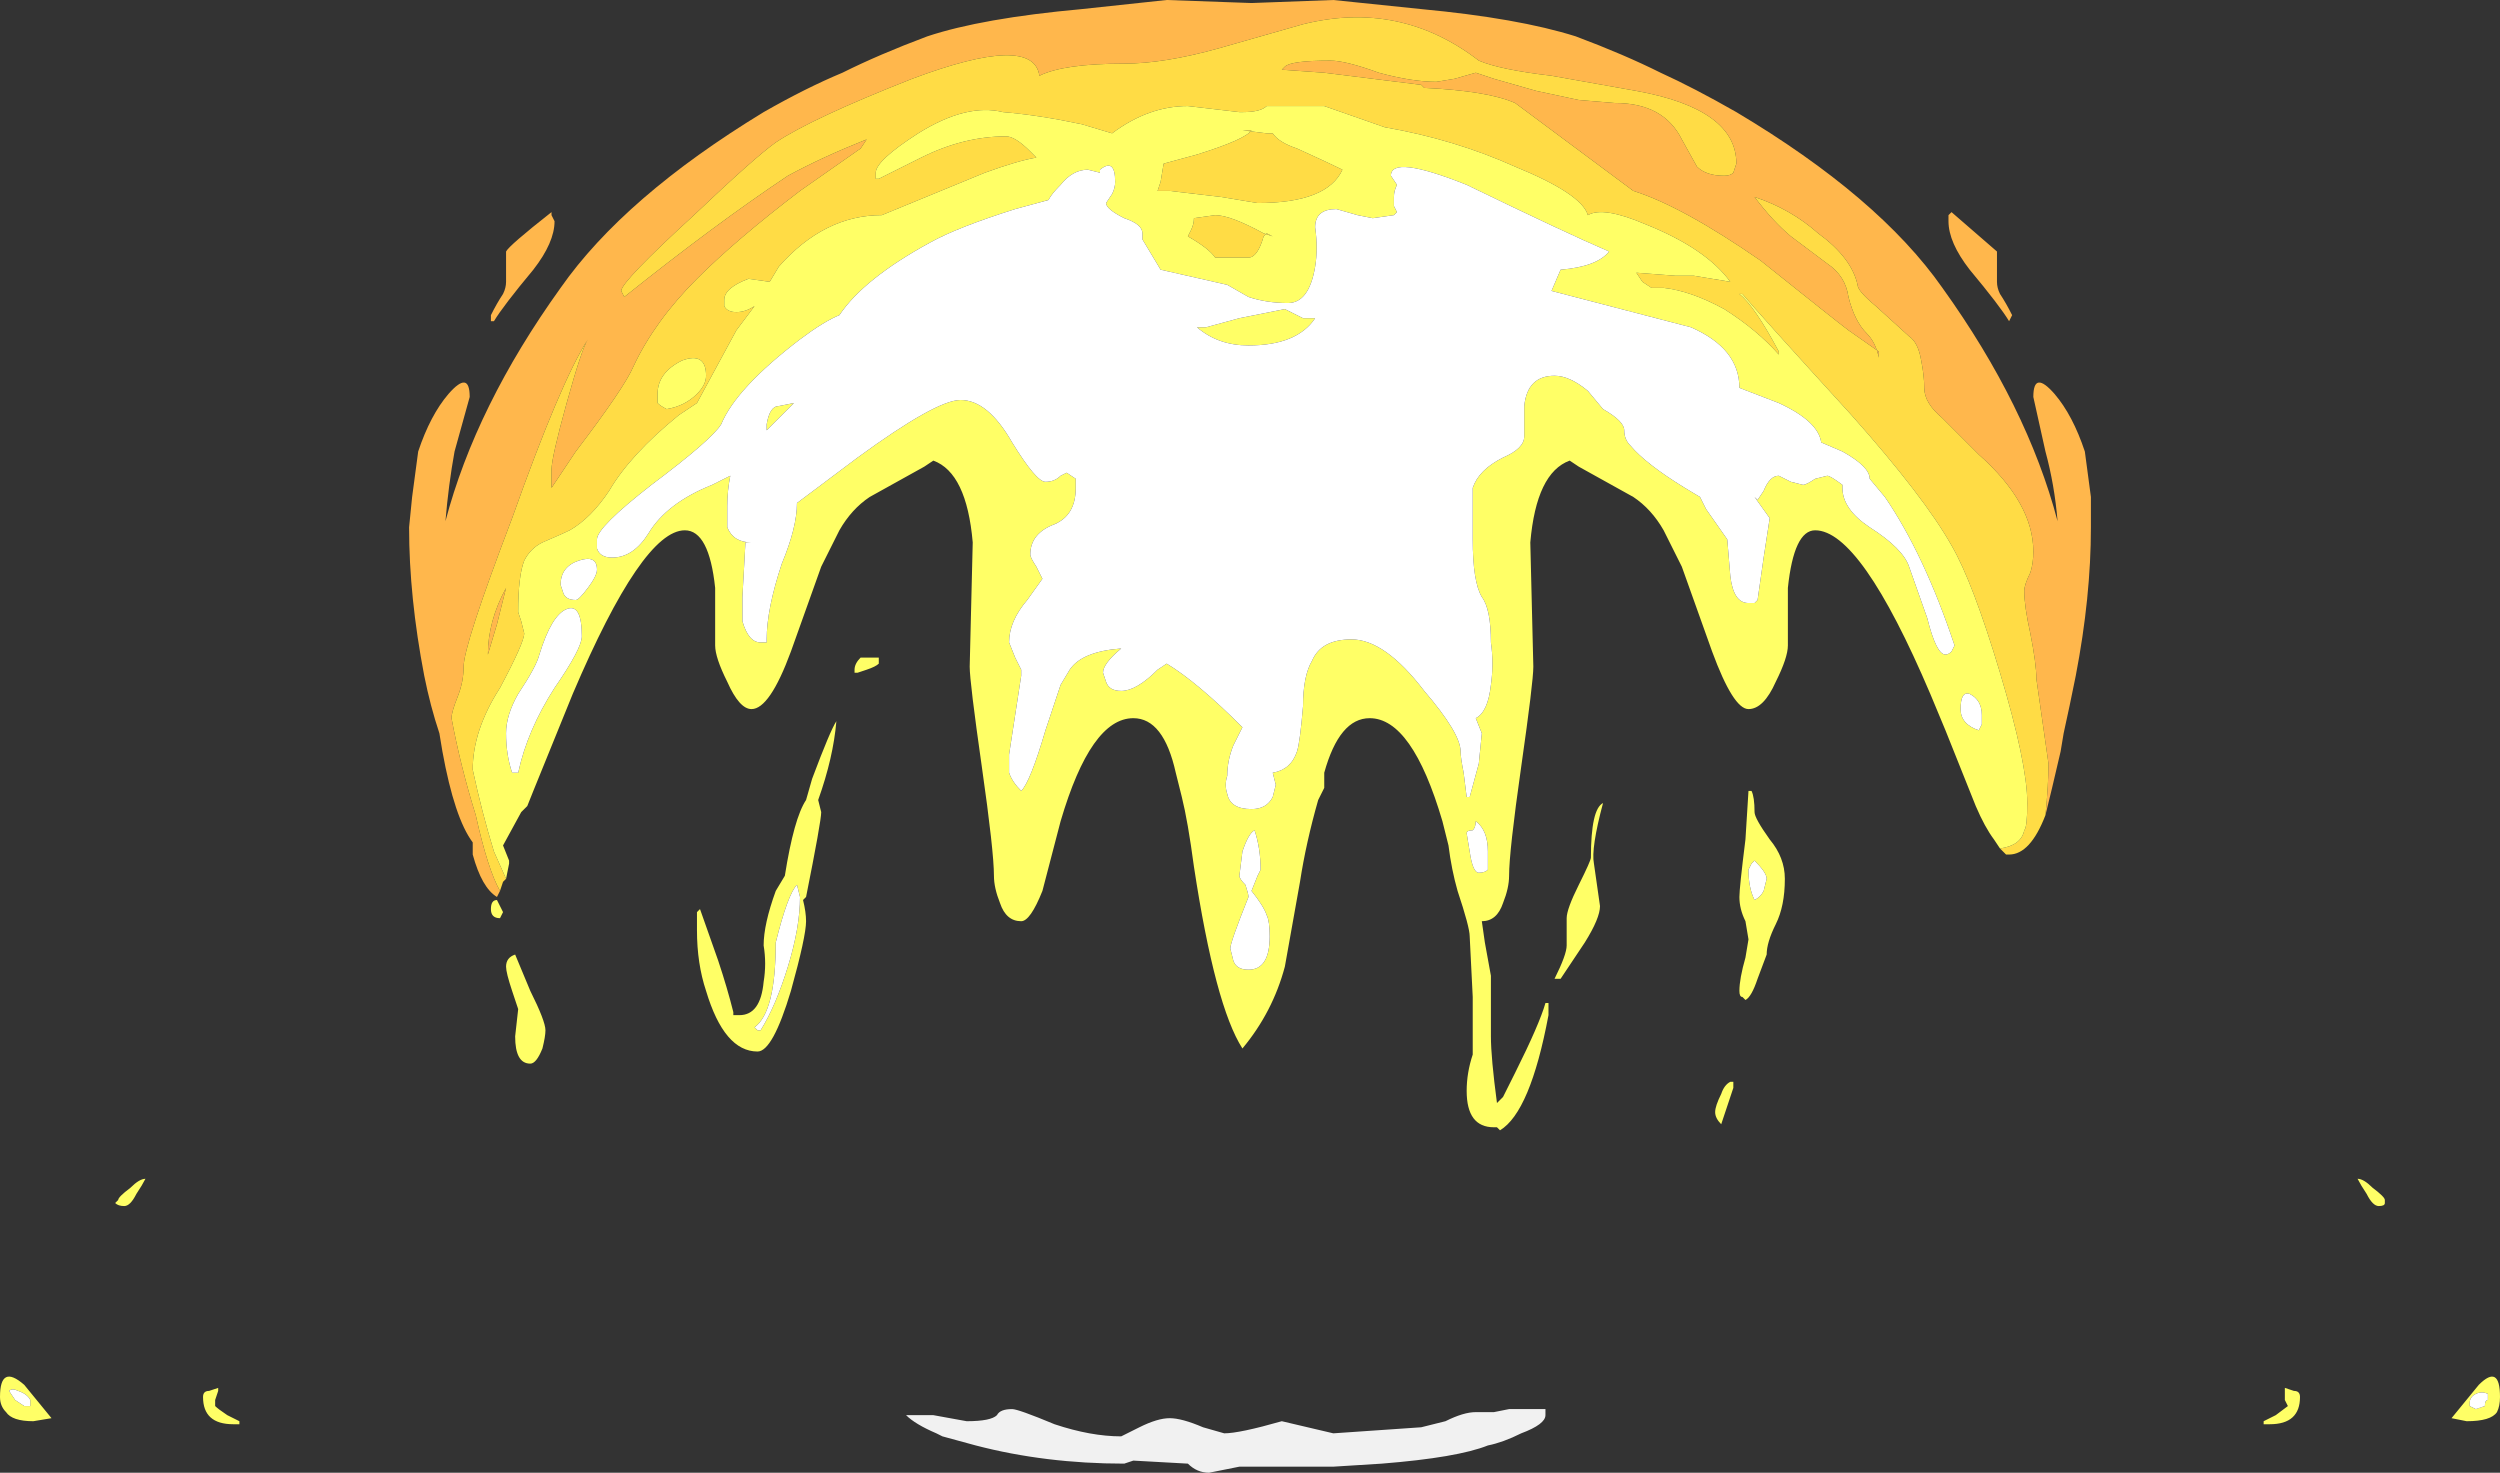 <?xml version="1.0" encoding="UTF-8" standalone="no"?>
<svg xmlns:ffdec="https://www.free-decompiler.com/flash" xmlns:xlink="http://www.w3.org/1999/xlink" ffdec:objectType="shape" height="24.3px" width="41.25px" xmlns="http://www.w3.org/2000/svg">
  <rect width="100%" height="100%" fill="#333333" stroke="none"/>
  <g transform="matrix(1.0, 0.0, 0.0, 1.0, 20.6, 22.5)">
    <path d="M11.6 -19.0 L12.35 -18.35 Q12.35 -18.15 12.35 -17.85 12.35 -17.75 12.4 -17.65 12.5 -17.5 12.6 -17.3 L12.55 -17.2 Q12.4 -17.45 11.9 -18.05 11.55 -18.5 11.55 -18.85 L11.55 -18.95 11.6 -19.0 M-12.35 -7.8 L-12.4 -7.7 Q-12.65 -7.85 -12.8 -8.4 L-12.8 -8.6 Q-13.1 -9.0 -13.3 -10.1 L-13.35 -10.4 Q-13.5 -10.85 -13.6 -11.35 -13.85 -12.65 -13.85 -13.8 L-13.8 -14.3 -13.7 -15.05 Q-13.5 -15.65 -13.2 -16.0 -12.85 -16.4 -12.85 -15.95 L-13.1 -15.05 Q-13.2 -14.5 -13.25 -13.9 -12.75 -15.8 -11.35 -17.75 -10.3 -19.25 -8.0 -20.65 -7.3 -21.05 -6.7 -21.3 -6.1 -21.6 -5.3 -21.9 -4.4 -22.2 -2.75 -22.35 L-1.35 -22.5 0.05 -22.45 1.4 -22.5 2.85 -22.35 Q4.45 -22.2 5.4 -21.9 6.2 -21.6 6.8 -21.3 7.35 -21.05 8.05 -20.65 10.4 -19.25 11.45 -17.75 12.85 -15.8 13.35 -13.9 13.3 -14.5 13.15 -15.05 L12.95 -15.95 Q12.95 -16.4 13.3 -16.0 13.6 -15.65 13.8 -15.05 L13.9 -14.3 13.9 -13.8 Q13.9 -12.65 13.65 -11.35 13.55 -10.85 13.45 -10.4 L13.4 -10.1 Q13.25 -9.45 13.15 -9.05 13.2 -9.55 13.2 -9.9 L13.0 -11.3 Q13.0 -11.55 12.9 -12.05 12.8 -12.5 12.8 -12.75 12.8 -12.85 12.9 -13.05 12.95 -13.2 12.95 -13.4 12.95 -14.2 12.05 -15.0 L11.45 -15.6 Q11.15 -15.85 11.15 -16.1 11.15 -16.3 11.1 -16.55 11.05 -16.85 10.9 -16.95 L10.35 -17.45 Q10.05 -17.7 10.05 -17.8 9.95 -18.25 9.4 -18.65 8.95 -19.05 8.35 -19.25 8.65 -18.85 8.95 -18.6 L9.55 -18.15 Q9.85 -17.95 9.9 -17.6 10.0 -17.2 10.2 -17.0 10.35 -16.85 10.4 -16.6 L10.4 -16.7 9.9 -17.05 Q9.7 -17.2 8.45 -18.2 7.15 -19.1 6.35 -19.35 L4.4 -20.8 Q3.95 -21.0 2.9 -21.05 L2.85 -21.1 1.25 -21.3 0.55 -21.35 0.6 -21.4 Q0.7 -21.5 1.35 -21.5 1.6 -21.5 2.15 -21.3 2.7 -21.15 3.1 -21.15 L3.4 -21.2 3.75 -21.3 4.05 -21.2 4.75 -21.0 5.45 -20.85 6.05 -20.8 Q6.85 -20.8 7.15 -20.2 L7.4 -19.75 Q7.55 -19.6 7.85 -19.6 7.95 -19.6 8.0 -19.65 L8.05 -19.8 Q8.05 -20.7 6.4 -21.0 L5.0 -21.25 Q4.15 -21.35 3.8 -21.5 2.5 -22.5 0.9 -22.1 L-0.5 -21.7 Q-1.4 -21.45 -2.05 -21.45 -3.05 -21.45 -3.45 -21.25 -3.55 -21.95 -5.55 -21.2 -7.2 -20.55 -7.8 -20.15 -8.15 -19.9 -9.15 -18.95 -10.35 -17.85 -10.35 -17.7 L-10.3 -17.6 Q-8.8 -18.8 -7.6 -19.6 -7.05 -19.9 -6.3 -20.2 L-6.4 -20.05 Q-6.9 -19.7 -7.4 -19.35 -8.45 -18.55 -9.1 -17.9 -9.8 -17.2 -10.15 -16.45 -10.3 -16.1 -11.1 -15.05 L-11.5 -14.45 -11.5 -14.75 Q-11.5 -14.95 -11.25 -15.85 -11.0 -16.75 -10.9 -16.9 -11.35 -16.2 -12.15 -13.95 -12.95 -11.85 -12.95 -11.5 -12.95 -11.25 -13.05 -11.0 -13.15 -10.75 -13.15 -10.65 -13.0 -9.85 -12.75 -9.05 -12.55 -8.15 -12.35 -7.8 M-11.5 -19.0 L-11.5 -18.95 -11.45 -18.85 Q-11.45 -18.5 -11.8 -18.05 -12.3 -17.45 -12.45 -17.2 L-12.5 -17.2 -12.5 -17.3 Q-12.4 -17.5 -12.3 -17.65 -12.25 -17.75 -12.25 -17.85 -12.25 -18.15 -12.25 -18.35 -12.2 -18.45 -11.5 -19.0 M-12.4 -12.2 L-12.55 -11.7 Q-12.55 -12.25 -12.25 -12.8 L-12.4 -12.2" fill="#ffb74c" fill-rule="evenodd" stroke="none"/>
    <path d="M13.15 -9.05 Q12.9 -8.4 12.55 -8.4 L12.5 -8.4 12.4 -8.5 Q12.75 -8.55 12.8 -8.8 12.85 -8.85 12.85 -9.25 12.85 -9.9 12.4 -11.4 11.95 -12.9 11.6 -13.5 11.15 -14.3 9.95 -15.65 8.4 -17.35 8.15 -17.65 L8.1 -17.65 Q8.35 -17.45 8.75 -16.7 L8.75 -16.65 Q8.4 -17.05 7.85 -17.4 7.3 -17.7 6.85 -17.75 L6.65 -17.75 6.5 -17.85 6.4 -18.0 7.05 -17.95 7.35 -17.95 7.95 -17.85 Q7.55 -18.4 6.55 -18.8 5.85 -19.1 5.6 -18.95 5.5 -19.3 4.4 -19.75 3.4 -20.2 2.25 -20.4 L1.25 -20.75 0.3 -20.75 Q0.2 -20.65 -0.1 -20.65 L-0.15 -20.65 -1.0 -20.75 Q-1.65 -20.75 -2.25 -20.3 L-2.75 -20.45 Q-3.45 -20.6 -4.05 -20.65 -4.65 -20.8 -5.45 -20.3 -6.15 -19.85 -6.15 -19.65 L-6.15 -19.55 -6.1 -19.55 -5.4 -19.9 Q-4.7 -20.25 -4.0 -20.25 -3.85 -20.25 -3.6 -20.0 L-3.5 -19.9 Q-3.8 -19.85 -4.35 -19.65 L-6.05 -18.95 Q-7.0 -18.95 -7.75 -18.1 L-7.9 -17.85 -8.25 -17.9 Q-8.65 -17.75 -8.65 -17.55 L-8.65 -17.45 Q-8.6 -17.35 -8.45 -17.35 -8.3 -17.35 -8.15 -17.45 L-8.45 -17.05 -9.1 -15.85 -9.4 -15.65 Q-10.2 -15.0 -10.55 -14.4 -10.85 -13.95 -11.2 -13.75 -11.3 -13.7 -11.65 -13.55 -11.85 -13.45 -11.95 -13.25 -12.05 -13.0 -12.05 -12.4 L-12.0 -12.25 -11.95 -12.05 Q-11.95 -11.9 -12.35 -11.15 -12.8 -10.45 -12.8 -9.8 -12.65 -9.1 -12.45 -8.45 L-12.25 -8.0 -12.3 -7.95 -12.35 -7.8 Q-12.55 -8.15 -12.75 -9.05 -13.0 -9.85 -13.15 -10.65 -13.15 -10.75 -13.05 -11.0 -12.95 -11.25 -12.95 -11.5 -12.95 -11.85 -12.15 -13.95 -11.35 -16.2 -10.9 -16.9 -11.0 -16.75 -11.25 -15.85 -11.5 -14.95 -11.5 -14.75 L-11.5 -14.45 -11.1 -15.05 Q-10.3 -16.1 -10.15 -16.45 -9.8 -17.2 -9.1 -17.9 -8.45 -18.55 -7.4 -19.35 -6.9 -19.7 -6.4 -20.05 L-6.3 -20.2 Q-7.05 -19.9 -7.6 -19.6 -8.8 -18.8 -10.3 -17.6 L-10.35 -17.7 Q-10.35 -17.85 -9.15 -18.95 -8.15 -19.9 -7.8 -20.15 -7.2 -20.55 -5.55 -21.2 -3.55 -21.95 -3.45 -21.25 -3.05 -21.45 -2.05 -21.45 -1.4 -21.45 -0.5 -21.7 L0.9 -22.1 Q2.5 -22.5 3.8 -21.5 4.15 -21.35 5.0 -21.25 L6.4 -21.0 Q8.05 -20.7 8.05 -19.8 L8.0 -19.65 Q7.95 -19.6 7.85 -19.6 7.55 -19.6 7.4 -19.75 L7.15 -20.2 Q6.85 -20.8 6.05 -20.8 L5.45 -20.85 4.75 -21.0 4.05 -21.2 3.75 -21.3 3.4 -21.2 3.1 -21.15 Q2.7 -21.15 2.15 -21.3 1.6 -21.5 1.35 -21.5 0.7 -21.5 0.6 -21.4 L0.55 -21.35 1.25 -21.3 2.85 -21.1 2.9 -21.05 Q3.95 -21.0 4.4 -20.8 L6.35 -19.35 Q7.15 -19.1 8.45 -18.2 9.7 -17.2 9.9 -17.05 L10.4 -16.7 10.4 -16.6 Q10.35 -16.85 10.2 -17.0 10.0 -17.2 9.9 -17.6 9.85 -17.95 9.55 -18.15 L8.95 -18.6 Q8.65 -18.85 8.35 -19.25 8.95 -19.05 9.4 -18.65 9.95 -18.25 10.05 -17.8 10.05 -17.7 10.35 -17.45 L10.9 -16.95 Q11.05 -16.85 11.1 -16.55 11.15 -16.3 11.15 -16.1 11.15 -15.85 11.45 -15.6 L12.05 -15.0 Q12.95 -14.2 12.95 -13.4 12.95 -13.2 12.9 -13.05 12.8 -12.85 12.8 -12.75 12.8 -12.5 12.9 -12.05 13.0 -11.55 13.0 -11.3 L13.2 -9.9 Q13.2 -9.55 13.15 -9.05 M0.25 -18.65 L0.4 -18.6 0.3 -18.65 0.25 -18.6 Q0.15 -18.25 0.0 -18.25 L-0.55 -18.25 Q-0.65 -18.4 -1.0 -18.6 L-0.95 -18.7 Q-0.9 -18.8 -0.9 -18.9 L-0.55 -18.95 Q-0.3 -18.95 0.25 -18.65 M0.4 -20.3 Q0.5 -20.15 0.8 -20.05 1.35 -19.8 1.55 -19.7 1.3 -19.15 0.15 -19.15 L-0.45 -19.25 -1.3 -19.35 -1.5 -19.35 -1.45 -19.5 -1.4 -19.8 -0.85 -19.95 Q-0.05 -20.2 0.05 -20.35 L-0.1 -20.35 0.3 -20.3 0.4 -20.3 M-8.95 -16.3 Q-8.95 -16.7 -9.35 -16.55 -9.75 -16.35 -9.75 -16.0 L-9.75 -15.85 Q-9.7 -15.8 -9.6 -15.75 -9.3 -15.8 -9.1 -16.0 -8.95 -16.15 -8.95 -16.3 M-12.4 -12.2 L-12.25 -12.8 Q-12.55 -12.25 -12.55 -11.7 L-12.4 -12.2" fill="#ffdc45" fill-rule="evenodd" stroke="none"/>
    <path d="M12.4 -8.5 L12.3 -8.65 Q12.15 -8.85 12.0 -9.2 L11.5 -10.45 11.25 -11.05 Q10.1 -13.75 9.35 -13.75 9.0 -13.75 8.9 -12.8 L8.9 -11.85 Q8.9 -11.65 8.7 -11.25 8.5 -10.8 8.25 -10.8 8.0 -10.8 7.65 -11.75 L7.15 -13.15 6.85 -13.75 Q6.65 -14.1 6.35 -14.3 L5.45 -14.8 5.3 -14.9 Q4.75 -14.7 4.65 -13.55 L4.7 -11.5 Q4.7 -11.25 4.5 -9.85 4.3 -8.45 4.3 -8.05 4.3 -7.85 4.2 -7.6 4.1 -7.3 3.85 -7.3 L3.9 -6.95 4.0 -6.4 4.0 -5.4 Q4.0 -5.05 4.1 -4.3 L4.2 -4.4 4.4 -4.8 Q4.8 -5.6 4.9 -5.95 L4.95 -5.95 4.95 -5.75 Q4.65 -4.15 4.15 -3.85 L4.1 -3.9 4.05 -3.9 Q3.6 -3.9 3.6 -4.5 3.6 -4.8 3.7 -5.1 L3.7 -6.05 3.65 -7.05 Q3.65 -7.2 3.45 -7.8 3.35 -8.15 3.3 -8.55 L3.2 -8.95 Q2.7 -10.65 2.0 -10.65 1.5 -10.65 1.25 -9.75 L1.25 -9.5 1.15 -9.3 Q0.95 -8.6 0.85 -7.95 L0.6 -6.55 Q0.4 -5.8 -0.1 -5.2 -0.55 -5.9 -0.9 -8.2 -1.0 -8.95 -1.1 -9.35 L-1.2 -9.75 Q-1.4 -10.65 -1.9 -10.65 -2.6 -10.65 -3.1 -8.95 L-3.4 -7.8 Q-3.6 -7.3 -3.75 -7.3 -4.0 -7.3 -4.1 -7.6 -4.2 -7.85 -4.2 -8.05 -4.2 -8.45 -4.4 -9.85 -4.6 -11.25 -4.6 -11.5 L-4.55 -13.55 Q-4.65 -14.7 -5.2 -14.9 L-5.35 -14.8 -6.25 -14.3 Q-6.55 -14.1 -6.75 -13.75 L-7.05 -13.15 -7.55 -11.75 Q-7.9 -10.8 -8.2 -10.8 -8.4 -10.8 -8.6 -11.25 -8.8 -11.65 -8.8 -11.85 L-8.8 -12.8 Q-8.9 -13.75 -9.3 -13.75 -10.0 -13.75 -11.15 -11.05 L-11.8 -9.45 -11.9 -9.2 -12.0 -9.1 -12.3 -8.55 -12.2 -8.3 -12.2 -8.25 -12.25 -8.0 -12.45 -8.45 Q-12.65 -9.1 -12.8 -9.8 -12.8 -10.45 -12.35 -11.15 -11.95 -11.9 -11.95 -12.05 L-12.0 -12.25 -12.05 -12.4 Q-12.05 -13.0 -11.95 -13.25 -11.85 -13.45 -11.65 -13.55 -11.3 -13.7 -11.2 -13.75 -10.85 -13.95 -10.55 -14.4 -10.2 -15.0 -9.4 -15.65 L-9.1 -15.85 -8.45 -17.05 -8.15 -17.45 Q-8.3 -17.35 -8.45 -17.35 -8.6 -17.35 -8.65 -17.45 L-8.65 -17.55 Q-8.65 -17.75 -8.25 -17.9 L-7.9 -17.85 -7.75 -18.1 Q-7.0 -18.95 -6.05 -18.95 L-4.35 -19.65 Q-3.8 -19.85 -3.5 -19.9 L-3.6 -20.0 Q-3.85 -20.25 -4.0 -20.25 -4.7 -20.25 -5.4 -19.9 L-6.1 -19.55 -6.15 -19.55 -6.15 -19.65 Q-6.15 -19.85 -5.45 -20.3 -4.65 -20.8 -4.05 -20.65 -3.45 -20.6 -2.75 -20.45 L-2.25 -20.3 Q-1.65 -20.75 -1.0 -20.75 L-0.15 -20.65 -0.1 -20.65 Q0.2 -20.65 0.3 -20.75 L1.25 -20.75 2.25 -20.4 Q3.4 -20.2 4.4 -19.75 5.5 -19.3 5.6 -18.95 5.85 -19.1 6.55 -18.8 7.55 -18.4 7.95 -17.85 L7.35 -17.95 7.05 -17.95 6.4 -18.0 6.5 -17.85 6.65 -17.75 6.85 -17.75 Q7.3 -17.7 7.85 -17.4 8.4 -17.05 8.75 -16.65 L8.75 -16.7 Q8.35 -17.45 8.1 -17.65 L8.15 -17.65 Q8.4 -17.35 9.95 -15.65 11.15 -14.3 11.6 -13.5 11.95 -12.9 12.4 -11.4 12.85 -9.9 12.85 -9.25 12.85 -8.85 12.8 -8.8 12.75 -8.55 12.4 -8.5 M5.0 -17.7 L5.15 -18.05 Q5.75 -18.1 5.95 -18.35 5.25 -18.65 3.6 -19.45 2.35 -19.95 2.35 -19.6 L2.45 -19.45 Q2.4 -19.35 2.4 -19.25 2.4 -19.15 2.4 -19.1 L2.45 -19.0 2.4 -18.95 2.05 -18.9 1.8 -18.95 1.45 -19.05 Q1.1 -19.05 1.1 -18.75 1.15 -18.4 1.1 -18.1 1.0 -17.5 0.65 -17.5 0.3 -17.5 0.0 -17.6 L-0.35 -17.8 -1.45 -18.05 -1.75 -18.55 -1.75 -18.65 Q-1.75 -18.8 -2.05 -18.9 -2.35 -19.05 -2.35 -19.15 L-2.25 -19.3 Q-2.2 -19.4 -2.2 -19.5 -2.2 -19.9 -2.45 -19.7 L-2.45 -19.65 -2.65 -19.7 Q-2.9 -19.7 -3.1 -19.45 -3.25 -19.3 -3.3 -19.2 L-3.85 -19.05 Q-4.8 -18.75 -5.25 -18.5 -6.35 -17.9 -6.75 -17.3 -7.0 -17.2 -7.4 -16.9 -8.45 -16.1 -8.7 -15.5 -8.85 -15.25 -9.85 -14.5 -10.75 -13.8 -10.75 -13.6 L-10.75 -13.45 Q-10.7 -13.3 -10.5 -13.3 -10.15 -13.3 -9.9 -13.7 -9.6 -14.2 -8.85 -14.5 L-8.55 -14.65 Q-8.6 -14.4 -8.6 -14.15 -8.6 -13.9 -8.6 -13.8 -8.5 -13.55 -8.2 -13.55 L-8.3 -13.55 -8.35 -12.65 -8.35 -12.25 Q-8.25 -11.9 -8.05 -11.9 L-7.95 -11.9 -7.95 -11.95 Q-7.95 -12.45 -7.7 -13.2 -7.45 -13.8 -7.45 -14.2 L-6.45 -14.95 Q-5.15 -15.9 -4.75 -15.9 -4.3 -15.9 -3.9 -15.2 -3.5 -14.55 -3.35 -14.55 -3.2 -14.55 -3.1 -14.65 L-3.0 -14.7 -2.85 -14.6 -2.85 -14.45 Q-2.85 -14.0 -3.2 -13.85 -3.6 -13.7 -3.6 -13.35 -3.6 -13.3 -3.5 -13.15 L-3.4 -12.95 -3.65 -12.6 Q-3.95 -12.25 -3.95 -11.9 L-3.85 -11.65 -3.75 -11.45 -3.75 -11.35 -3.95 -10.05 -3.95 -9.75 Q-3.9 -9.6 -3.75 -9.45 -3.6 -9.6 -3.35 -10.45 L-3.1 -11.2 -2.95 -11.45 Q-2.75 -11.75 -2.1 -11.8 -2.4 -11.55 -2.4 -11.4 L-2.35 -11.25 Q-2.3 -11.1 -2.1 -11.1 -1.85 -11.1 -1.5 -11.45 L-1.35 -11.55 Q-0.85 -11.25 -0.1 -10.5 L-0.25 -10.2 Q-0.35 -9.95 -0.35 -9.7 -0.4 -9.55 -0.35 -9.4 -0.3 -9.15 0.05 -9.15 0.3 -9.15 0.4 -9.35 L0.45 -9.55 0.4 -9.75 Q0.7 -9.8 0.8 -10.1 0.85 -10.25 0.9 -10.85 0.9 -11.35 1.05 -11.6 1.2 -11.95 1.7 -11.95 2.25 -11.95 2.9 -11.1 3.5 -10.4 3.5 -10.1 3.5 -10.0 3.55 -9.75 L3.6 -9.35 3.65 -9.35 3.8 -9.9 3.85 -10.4 3.75 -10.65 Q3.95 -10.75 4.0 -11.2 4.05 -11.55 4.0 -11.9 4.0 -12.45 3.85 -12.65 3.7 -12.9 3.7 -13.6 L3.7 -14.0 Q3.7 -14.3 3.7 -14.45 3.8 -14.75 4.2 -14.95 4.55 -15.1 4.55 -15.3 L4.55 -15.8 Q4.6 -16.3 5.05 -16.3 5.3 -16.3 5.6 -16.05 L5.85 -15.75 Q6.2 -15.55 6.2 -15.4 6.2 -15.25 6.3 -15.15 6.55 -14.85 7.2 -14.45 L7.45 -14.3 7.55 -14.1 7.9 -13.6 7.95 -13.0 Q8.0 -12.55 8.25 -12.55 L8.35 -12.55 8.4 -12.6 8.5 -13.3 8.6 -13.95 8.35 -14.3 8.4 -14.25 8.5 -14.4 Q8.6 -14.65 8.75 -14.65 L8.95 -14.55 9.15 -14.5 Q9.2 -14.5 9.35 -14.6 L9.55 -14.65 Q9.6 -14.65 9.8 -14.5 L9.8 -14.45 Q9.8 -14.1 10.25 -13.8 10.8 -13.45 10.9 -13.15 L11.2 -12.3 Q11.35 -11.7 11.5 -11.7 11.55 -11.7 11.6 -11.75 L11.65 -11.85 Q11.15 -13.35 10.5 -14.3 L10.25 -14.6 Q10.25 -14.8 9.8 -15.05 L9.45 -15.2 Q9.4 -15.55 8.75 -15.85 L8.1 -16.1 Q8.1 -16.75 7.3 -17.1 L5.0 -17.7 M0.4 -20.3 L0.3 -20.3 -0.1 -20.35 0.05 -20.35 Q-0.05 -20.2 -0.85 -19.95 L-1.4 -19.8 -1.45 -19.5 -1.5 -19.35 -1.3 -19.35 -0.45 -19.25 0.15 -19.15 Q1.3 -19.15 1.55 -19.7 1.35 -19.8 0.8 -20.05 0.5 -20.15 0.4 -20.3 M0.25 -18.65 Q-0.3 -18.95 -0.55 -18.95 L-0.9 -18.9 Q-0.9 -18.8 -0.95 -18.7 L-1.0 -18.6 Q-0.65 -18.4 -0.55 -18.25 L0.0 -18.25 Q0.15 -18.25 0.25 -18.6 L0.3 -18.65 0.4 -18.6 0.25 -18.65 M0.6 -17.4 L0.9 -17.25 1.1 -17.25 Q0.8 -16.8 0.0 -16.8 -0.5 -16.8 -0.85 -17.1 L-0.7 -17.1 -0.15 -17.25 0.6 -17.4 M8.35 -9.1 Q8.35 -9.0 8.6 -8.65 8.85 -8.35 8.85 -8.0 8.85 -7.55 8.7 -7.25 8.55 -6.95 8.55 -6.75 L8.4 -6.35 Q8.3 -6.05 8.2 -6.0 L8.15 -6.05 Q8.1 -6.05 8.1 -6.15 8.1 -6.35 8.2 -6.7 L8.25 -7.0 8.2 -7.3 Q8.1 -7.5 8.1 -7.7 8.1 -7.85 8.2 -8.65 L8.25 -9.45 8.3 -9.45 Q8.35 -9.35 8.35 -9.1 M3.95 -8.15 L3.95 -8.45 Q3.95 -8.8 3.75 -8.95 3.75 -8.85 3.7 -8.8 3.6 -8.8 3.6 -8.75 L3.65 -8.45 Q3.7 -8.1 3.8 -8.1 3.9 -8.1 3.95 -8.15 M0.2 -8.15 Q0.2 -8.5 0.1 -8.8 0.0 -8.75 -0.1 -8.45 L-0.15 -8.05 Q-0.15 -8.0 -0.05 -7.9 0.0 -7.75 0.0 -7.7 -0.3 -6.95 -0.3 -6.85 L-0.25 -6.65 Q-0.2 -6.5 0.0 -6.5 0.35 -6.5 0.35 -7.05 0.35 -7.3 0.3 -7.4 0.25 -7.55 0.05 -7.8 L0.15 -8.05 0.2 -8.15 M8.25 -8.15 Q8.25 -7.85 8.35 -7.65 8.45 -7.7 8.5 -7.8 L8.55 -8.0 Q8.55 -8.1 8.35 -8.3 L8.3 -8.25 8.25 -8.15 M5.65 -8.35 Q5.65 -9.15 5.85 -9.25 5.65 -8.5 5.7 -8.25 L5.8 -7.55 Q5.8 -7.35 5.55 -6.95 5.25 -6.5 5.15 -6.35 L5.05 -6.35 Q5.25 -6.75 5.25 -6.9 L5.25 -7.35 Q5.25 -7.5 5.45 -7.9 5.65 -8.3 5.65 -8.35 M7.9 -4.25 L7.8 -3.95 Q7.7 -4.05 7.7 -4.15 7.7 -4.25 7.8 -4.45 7.85 -4.6 7.95 -4.65 L8.0 -4.65 8.0 -4.55 7.9 -4.25 M11.9 -11.05 Q11.75 -11.1 11.75 -10.8 11.75 -10.55 12.05 -10.45 L12.1 -10.55 12.1 -10.7 Q12.1 -10.95 11.9 -11.05 M18.75 -2.7 L18.75 -2.65 Q18.75 -2.6 18.65 -2.6 18.55 -2.6 18.45 -2.8 18.35 -2.95 18.3 -3.05 18.4 -3.05 18.55 -2.9 18.75 -2.75 18.75 -2.7 M20.65 0.55 Q20.65 0.7 20.6 0.8 20.5 0.95 20.1 0.95 L19.85 0.9 20.3 0.35 Q20.65 0.0 20.65 0.55 M20.45 0.6 L20.45 0.5 Q20.35 0.45 20.25 0.5 20.15 0.55 20.15 0.65 L20.15 0.7 20.25 0.75 20.4 0.7 Q20.4 0.6 20.45 0.6 M17.1 0.45 Q17.1 0.35 17.1 0.4 L17.25 0.45 Q17.35 0.45 17.35 0.55 17.35 1.0 16.85 1.0 L16.75 1.0 16.75 0.95 16.95 0.85 17.15 0.7 17.1 0.6 17.1 0.45 M-8.95 -16.3 Q-8.95 -16.15 -9.1 -16.0 -9.3 -15.8 -9.6 -15.75 -9.7 -15.8 -9.75 -15.85 L-9.75 -16.0 Q-9.75 -16.35 -9.35 -16.55 -8.95 -16.7 -8.95 -16.3 M-7.95 -15.4 L-7.95 -15.5 Q-7.9 -15.8 -7.75 -15.8 L-7.5 -15.85 -7.95 -15.4 M-11.7 -11.7 Q-11.75 -11.5 -12.05 -11.05 -12.25 -10.7 -12.25 -10.4 -12.25 -10.05 -12.15 -9.75 L-12.05 -9.75 Q-11.9 -10.45 -11.45 -11.15 -11.0 -11.8 -11.0 -12.0 -11.0 -12.55 -11.25 -12.45 -11.5 -12.35 -11.7 -11.7 M-12.5 -7.5 Q-12.5 -7.65 -12.4 -7.65 L-12.3 -7.45 -12.35 -7.35 Q-12.5 -7.35 -12.5 -7.5 M-18.2 -3.05 Q-18.25 -2.95 -18.35 -2.8 -18.45 -2.6 -18.55 -2.6 -18.65 -2.6 -18.7 -2.65 L-18.65 -2.7 Q-18.65 -2.75 -18.45 -2.9 -18.3 -3.05 -18.2 -3.05 M-12.25 -6.55 Q-12.25 -6.7 -12.1 -6.75 L-11.85 -6.15 Q-11.6 -5.65 -11.6 -5.5 -11.6 -5.4 -11.65 -5.2 -11.75 -4.95 -11.85 -4.95 -12.1 -4.95 -12.1 -5.4 L-12.05 -5.85 -12.15 -6.15 Q-12.25 -6.45 -12.25 -6.55 M-6.1 -11.55 Q-6.15 -11.5 -6.3 -11.45 L-6.45 -11.4 -6.5 -11.4 -6.5 -11.45 Q-6.5 -11.55 -6.4 -11.65 L-6.1 -11.65 -6.1 -11.55 M-11.3 -12.7 Q-11.25 -12.6 -11.1 -12.6 -11.05 -12.6 -10.9 -12.8 -10.75 -13.0 -10.75 -13.1 -10.75 -13.35 -11.05 -13.25 -11.35 -13.15 -11.35 -12.85 L-11.3 -12.7 M-9.05 -7.5 L-8.75 -6.65 Q-8.6 -6.2 -8.5 -5.8 L-8.5 -5.75 -8.4 -5.75 Q-8.05 -5.75 -8.0 -6.3 -7.95 -6.6 -8.0 -6.9 -8.0 -7.25 -7.8 -7.8 L-7.65 -8.05 Q-7.5 -9.0 -7.3 -9.3 L-7.2 -9.65 Q-6.9 -10.45 -6.8 -10.6 -6.85 -10.0 -7.1 -9.3 L-7.05 -9.1 Q-7.05 -8.95 -7.3 -7.7 L-7.35 -7.65 Q-7.3 -7.45 -7.3 -7.3 -7.3 -7.05 -7.55 -6.15 -7.85 -5.15 -8.1 -5.15 -8.65 -5.15 -8.95 -6.15 -9.1 -6.6 -9.1 -7.15 L-9.1 -7.45 -9.05 -7.5 M-7.4 -7.7 L-7.45 -7.9 Q-7.6 -7.75 -7.8 -6.95 -7.8 -5.8 -8.15 -5.55 L-8.1 -5.5 -8.05 -5.5 Q-7.8 -5.9 -7.6 -6.55 -7.4 -7.2 -7.4 -7.7 M-17.0 0.45 L-17.05 0.6 -17.05 0.7 Q-17.0 0.75 -16.85 0.85 L-16.65 0.95 -16.65 1.0 -16.75 1.0 Q-17.25 1.0 -17.25 0.55 -17.25 0.45 -17.15 0.45 L-17.0 0.4 Q-17.0 0.35 -17.0 0.45 M-20.1 0.65 L-20.1 0.6 Q-20.15 0.5 -20.3 0.45 -20.4 0.4 -20.45 0.45 L-20.35 0.6 -20.2 0.7 -20.1 0.7 -20.1 0.65 M-19.75 0.9 L-20.05 0.95 Q-20.4 0.95 -20.5 0.8 -20.6 0.7 -20.6 0.55 -20.6 0.0 -20.2 0.35 L-19.75 0.9" fill="#ffff66" fill-rule="evenodd" stroke="none"/>
    <path d="M5.0 -17.7 L7.3 -17.1 Q8.1 -16.75 8.1 -16.1 L8.75 -15.85 Q9.4 -15.55 9.45 -15.2 L9.8 -15.05 Q10.25 -14.8 10.25 -14.6 L10.5 -14.3 Q11.15 -13.35 11.65 -11.85 L11.6 -11.75 Q11.55 -11.7 11.5 -11.7 11.35 -11.7 11.2 -12.3 L10.9 -13.15 Q10.8 -13.45 10.25 -13.8 9.8 -14.1 9.8 -14.45 L9.8 -14.5 Q9.6 -14.65 9.55 -14.65 L9.35 -14.6 Q9.2 -14.5 9.15 -14.5 L8.95 -14.55 8.75 -14.65 Q8.6 -14.65 8.5 -14.4 L8.4 -14.25 8.35 -14.3 8.6 -13.95 8.5 -13.3 8.4 -12.6 8.35 -12.55 8.25 -12.55 Q8.0 -12.55 7.95 -13.0 L7.9 -13.6 7.55 -14.1 7.45 -14.3 7.2 -14.45 Q6.55 -14.85 6.3 -15.15 6.2 -15.25 6.2 -15.4 6.2 -15.55 5.85 -15.75 L5.6 -16.05 Q5.3 -16.3 5.05 -16.3 4.6 -16.3 4.55 -15.8 L4.55 -15.3 Q4.55 -15.1 4.2 -14.95 3.8 -14.75 3.7 -14.45 3.7 -14.3 3.7 -14.0 L3.7 -13.6 Q3.7 -12.9 3.85 -12.65 4.0 -12.45 4.0 -11.9 4.05 -11.55 4.0 -11.2 3.95 -10.75 3.75 -10.65 L3.85 -10.4 3.8 -9.9 3.65 -9.35 3.6 -9.35 3.55 -9.75 Q3.5 -10.0 3.5 -10.1 3.5 -10.4 2.9 -11.1 2.25 -11.95 1.7 -11.95 1.2 -11.95 1.05 -11.6 0.9 -11.35 0.9 -10.85 0.85 -10.25 0.8 -10.1 0.7 -9.8 0.4 -9.75 L0.45 -9.55 0.4 -9.35 Q0.3 -9.15 0.05 -9.15 -0.3 -9.15 -0.35 -9.4 -0.4 -9.55 -0.35 -9.7 -0.35 -9.95 -0.25 -10.2 L-0.1 -10.5 Q-0.85 -11.25 -1.35 -11.55 L-1.5 -11.45 Q-1.85 -11.1 -2.1 -11.1 -2.3 -11.1 -2.35 -11.25 L-2.4 -11.4 Q-2.4 -11.55 -2.1 -11.8 -2.75 -11.75 -2.95 -11.45 L-3.1 -11.2 -3.35 -10.45 Q-3.6 -9.6 -3.75 -9.45 -3.9 -9.6 -3.95 -9.75 L-3.95 -10.05 -3.75 -11.35 -3.75 -11.45 -3.85 -11.65 -3.95 -11.9 Q-3.95 -12.25 -3.65 -12.6 L-3.4 -12.95 -3.5 -13.15 Q-3.6 -13.3 -3.6 -13.35 -3.6 -13.7 -3.2 -13.85 -2.85 -14.0 -2.85 -14.45 L-2.85 -14.6 -3.0 -14.7 -3.1 -14.65 Q-3.2 -14.55 -3.35 -14.55 -3.5 -14.55 -3.9 -15.2 -4.3 -15.9 -4.75 -15.9 -5.15 -15.9 -6.45 -14.95 L-7.45 -14.2 Q-7.45 -13.8 -7.7 -13.2 -7.95 -12.45 -7.95 -11.95 L-7.95 -11.9 -8.05 -11.9 Q-8.25 -11.9 -8.35 -12.25 L-8.35 -12.65 -8.3 -13.55 -8.2 -13.55 Q-8.5 -13.55 -8.6 -13.8 -8.6 -13.9 -8.6 -14.15 -8.6 -14.4 -8.55 -14.65 L-8.85 -14.5 Q-9.6 -14.2 -9.9 -13.7 -10.15 -13.3 -10.5 -13.3 -10.7 -13.3 -10.75 -13.45 L-10.75 -13.6 Q-10.75 -13.8 -9.85 -14.5 -8.85 -15.25 -8.7 -15.5 -8.45 -16.1 -7.4 -16.9 -7.0 -17.2 -6.75 -17.3 -6.35 -17.9 -5.25 -18.5 -4.8 -18.75 -3.85 -19.05 L-3.3 -19.2 Q-3.25 -19.3 -3.1 -19.45 -2.9 -19.7 -2.65 -19.7 L-2.45 -19.65 -2.45 -19.7 Q-2.2 -19.9 -2.2 -19.5 -2.2 -19.4 -2.25 -19.3 L-2.35 -19.15 Q-2.35 -19.05 -2.05 -18.9 -1.75 -18.8 -1.75 -18.65 L-1.75 -18.55 -1.45 -18.05 -0.35 -17.8 0.0 -17.6 Q0.3 -17.5 0.65 -17.5 1.0 -17.5 1.1 -18.1 1.15 -18.4 1.1 -18.75 1.1 -19.05 1.45 -19.05 L1.8 -18.95 2.05 -18.9 2.4 -18.95 2.45 -19.0 2.4 -19.1 Q2.4 -19.15 2.4 -19.25 2.4 -19.35 2.45 -19.45 L2.35 -19.6 Q2.35 -19.95 3.6 -19.45 5.25 -18.65 5.95 -18.35 5.75 -18.1 5.15 -18.05 L5.0 -17.7 M0.6 -17.4 L-0.15 -17.25 -0.7 -17.1 -0.85 -17.1 Q-0.5 -16.8 0.0 -16.8 0.8 -16.8 1.1 -17.25 L0.9 -17.25 0.6 -17.4 M8.25 -8.15 L8.3 -8.25 8.35 -8.3 Q8.55 -8.1 8.55 -8.0 L8.5 -7.8 Q8.45 -7.7 8.35 -7.65 8.25 -7.85 8.25 -8.15 M0.2 -8.15 L0.15 -8.05 0.05 -7.8 Q0.25 -7.55 0.3 -7.4 0.35 -7.3 0.35 -7.05 0.35 -6.5 0.0 -6.5 -0.2 -6.5 -0.25 -6.65 L-0.3 -6.85 Q-0.3 -6.95 0.0 -7.7 0.0 -7.75 -0.05 -7.9 -0.15 -8.0 -0.15 -8.05 L-0.1 -8.45 Q0.0 -8.75 0.1 -8.8 0.2 -8.5 0.2 -8.15 M3.95 -8.15 Q3.9 -8.1 3.8 -8.1 3.7 -8.1 3.65 -8.45 L3.6 -8.75 Q3.6 -8.8 3.7 -8.8 3.75 -8.85 3.75 -8.95 3.95 -8.8 3.95 -8.45 L3.95 -8.15 M11.9 -11.05 Q12.1 -10.95 12.1 -10.7 L12.1 -10.55 12.05 -10.45 Q11.75 -10.55 11.75 -10.8 11.75 -11.1 11.9 -11.05 M20.45 0.6 Q20.4 0.6 20.4 0.7 L20.25 0.75 20.15 0.7 20.15 0.65 Q20.15 0.55 20.25 0.5 20.35 0.45 20.45 0.5 L20.45 0.6 M-7.95 -15.4 L-7.5 -15.85 -7.75 -15.8 Q-7.9 -15.8 -7.95 -15.5 L-7.95 -15.4 M-11.7 -11.7 Q-11.5 -12.35 -11.25 -12.45 -11.0 -12.55 -11.0 -12.0 -11.0 -11.8 -11.45 -11.15 -11.9 -10.45 -12.05 -9.75 L-12.15 -9.75 Q-12.25 -10.05 -12.25 -10.4 -12.25 -10.7 -12.05 -11.05 -11.75 -11.5 -11.7 -11.7 M-11.3 -12.7 L-11.35 -12.85 Q-11.35 -13.15 -11.05 -13.25 -10.75 -13.35 -10.75 -13.1 -10.75 -13.0 -10.9 -12.8 -11.05 -12.6 -11.1 -12.6 -11.25 -12.6 -11.3 -12.7 M-7.4 -7.7 Q-7.4 -7.2 -7.6 -6.55 -7.8 -5.9 -8.05 -5.5 L-8.1 -5.5 -8.15 -5.55 Q-7.8 -5.8 -7.8 -6.95 -7.6 -7.75 -7.45 -7.9 L-7.4 -7.7 M-20.1 0.65 L-20.1 0.7 -20.2 0.7 -20.35 0.6 -20.45 0.45 Q-20.4 0.4 -20.3 0.45 -20.15 0.5 -20.1 0.6 L-20.1 0.65" fill="#ffffff" fill-rule="evenodd" stroke="none"/>
    <path d="M4.5 1.15 Q4.2 1.3 3.95 1.35 3.45 1.55 2.2 1.65 L1.4 1.7 -0.15 1.7 -0.65 1.8 Q-0.85 1.8 -1.0 1.65 L-1.9 1.6 -2.05 1.65 Q-3.35 1.65 -4.5 1.35 L-5.05 1.2 -5.15 1.15 Q-5.5 1.0 -5.65 0.85 L-5.2 0.85 -4.65 0.95 Q-4.25 0.95 -4.15 0.85 -4.1 0.75 -3.9 0.75 -3.8 0.75 -3.2 1.0 -2.6 1.2 -2.1 1.2 L-1.8 1.05 Q-1.5 0.9 -1.3 0.9 -1.1 0.9 -0.75 1.05 L-0.4 1.15 Q-0.15 1.15 0.55 0.95 L1.4 1.15 2.85 1.05 3.25 0.95 Q3.55 0.8 3.75 0.8 L4.05 0.8 4.3 0.75 4.9 0.75 4.9 0.85 Q4.9 1.0 4.5 1.15" fill="#ffffff" fill-opacity="0.929" fill-rule="evenodd" stroke="none"/>
  </g>
</svg>
